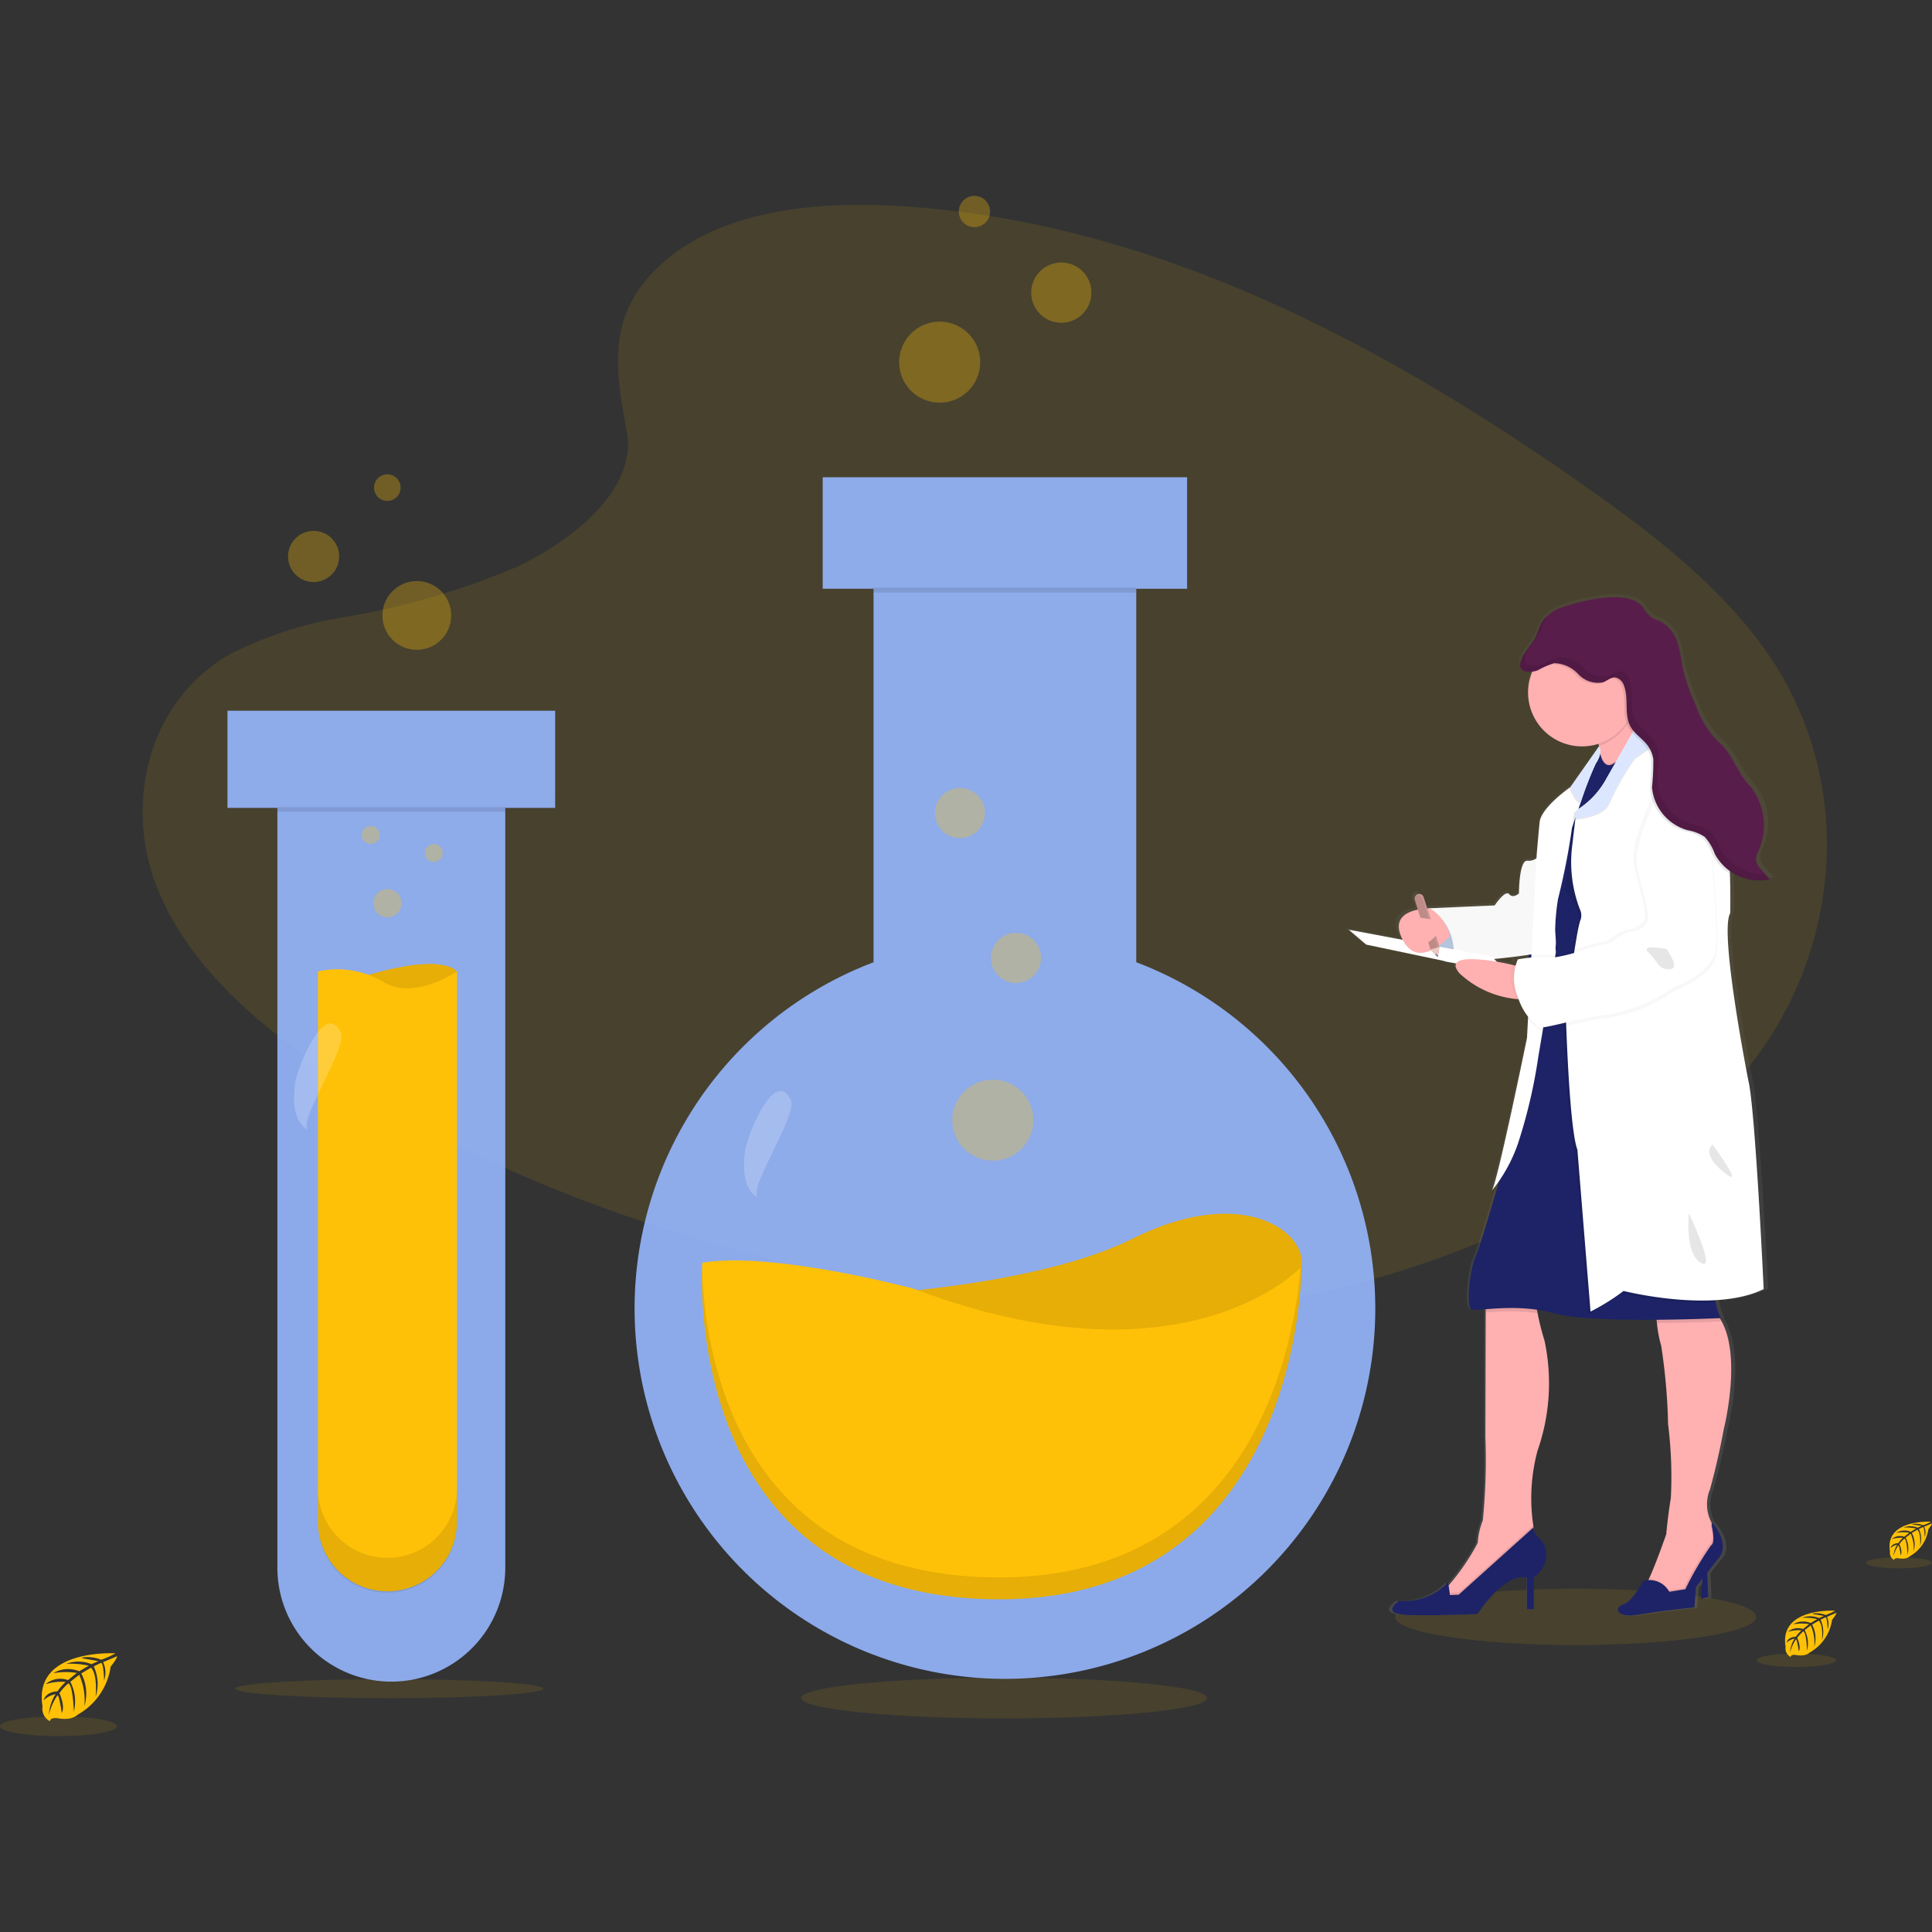 <svg xmlns="http://www.w3.org/2000/svg" width="103" height="103" viewBox="0 0 103 103">
    <rect x="0" y="0" width="103" height="103" fill="#333333" stroke="none"/>
    <defs>
        <style>
            .cls-1,.cls-17,.cls-8{fill:#fff}.cls-2{clip-path:url(#clip-path)}.cls-3,.cls-4,.cls-7{fill:#ffc107}.cls-17,.cls-4,.cls-6{opacity:.1}.cls-5{fill:#96b7fe;opacity:.9}.cls-7{opacity:.3}.cls-8{opacity:.2}.cls-9{fill:url(#linear-gradient)}.cls-10{fill:#1d2366}.cls-11{fill:#ffb0b1}.cls-12{fill:#c7daf5}.cls-13{opacity:.03}.cls-14{fill:#dce7ff}.cls-15{fill:#591d4b}.cls-16{fill:#be8b87}.cls-18{fill:#efc8c4}.cls-19{fill:#727a9c}
        </style>
        <clipPath id="clip-path">
            <rect id="Rectangle_446" width="103" height="103" class="cls-1" data-name="Rectangle 446" rx="8" transform="translate(-887 1946)"/>
        </clipPath>
        <linearGradient id="linear-gradient" x1=".5" x2=".5" y1="1" gradientUnits="objectBoundingBox">
            <stop offset="0" stop-color="gray" stop-opacity=".251"/>
            <stop offset=".54" stop-color="gray" stop-opacity=".122"/>
            <stop offset="1" stop-color="gray" stop-opacity=".102"/>
        </linearGradient>
    </defs>
    <g id="Mask_Group_17" class="cls-2" data-name="Mask Group 17" transform="translate(887 -1946)">
        <g id="science" transform="translate(-887 1956.442)">
            <path id="Path_3214" d="M17.231 83.573s-4.408-.266-3.889 2.824a.752.752 0 0 0 .391.794s.008-.229.453-.151a2.019 2.019 0 0 0 .479.023 1 1 0 0 0 .586-.242 3.5 3.5 0 0 0 1.722-2.537s.357-.442.342-.556l-.744.313a1.338 1.338 0 0 1 .054.982s-.025-.963-.168-.939c-.029.005-.386.187-.386.187a2.194 2.194 0 0 1 .1 1.614s.125-1.152-.244-1.548l-.521.307a2.307 2.307 0 0 1 .165 1.753 3.294 3.294 0 0 0-.274-1.679l-.475.37a2.262 2.262 0 0 1 .187 1.6s-.038-1.407-.29-1.513a2.73 2.73 0 0 0-.479.521s.33.69.125 1.055c0 0-.125-.939-.227-.939a3.045 3.045 0 0 0-.457 1.043 2.261 2.261 0 0 1 .356-1.106 1.24 1.24 0 0 0-.633.327s.065-.439.735-.478a2.894 2.894 0 0 1 .434-.5 2.724 2.724 0 0 0-1.072.124A1.2 1.2 0 0 1 14.7 85l.469-.383a3.879 3.879 0 0 0-1.251.013 1.522 1.522 0 0 1 1.378-.1l.51-.3a4.654 4.654 0 0 0-1.2-.1 1.832 1.832 0 0 1 1.345.021l.365-.164s-.55-.1-.71-.125-.169-.062-.169-.062a1.9 1.9 0 0 1 1.031.115 4.59 4.59 0 0 0 .763-.342z" class="cls-3" data-name="Path 3214" transform="translate(-11.074 -5.871)"/>
            <ellipse id="Ellipse_715" cx="3.12" cy=".528" class="cls-4" data-name="Ellipse 715" rx="3.12" ry=".528" transform="translate(0 81.061)"/>
            <path id="Path_3215" d="M114.024 76.556s-2.486-.15-2.19 1.591a.426.426 0 0 0 .221.448s0-.129.254-.086a1.163 1.163 0 0 0 .27.013.562.562 0 0 0 .331-.136 1.974 1.974 0 0 0 .971-1.431s.2-.249.193-.313l-.417.179a.755.755 0 0 1 .03.555s-.014-.543-.094-.531c-.017 0-.219.1-.219.1a1.233 1.233 0 0 1 .062.909s.07-.649-.138-.872l-.3.172a1.3 1.3 0 0 1 .093.99 1.848 1.848 0 0 0-.154-.947l-.268.209a1.267 1.267 0 0 1 .1.905s-.022-.794-.164-.853a1.631 1.631 0 0 0-.27.291s.186.389.071.6c0 0-.071-.529-.129-.531a1.748 1.748 0 0 0-.257.589 1.27 1.27 0 0 1 .2-.626.7.7 0 0 0-.357.186s.036-.248.417-.27a1.628 1.628 0 0 1 .245-.282 1.537 1.537 0 0 0-.6.07.679.679 0 0 1 .674-.127l.264-.216a2.173 2.173 0 0 0-.7.007.85.85 0 0 1 .776-.056l.288-.172a2.594 2.594 0 0 0-.674-.057 1.029 1.029 0 0 1 .758.011l.209-.093s-.313-.06-.4-.07-.1-.034-.1-.034a1.076 1.076 0 0 1 .582.065 2.546 2.546 0 0 0 .422-.187z" class="cls-3" data-name="Path 3215" transform="translate(-11.074 -5.871)"/>
            <ellipse id="Ellipse_716" cx="1.759" cy=".297" class="cls-4" data-name="Ellipse 716" rx="1.759" ry=".297" transform="translate(99.478 72.578)"/>
            <path id="Path_3216" d="M108.912 81.3s-3-.18-2.643 1.924a.514.514 0 0 0 .267.541s0-.156.313-.1a1.37 1.37 0 0 0 .326.016.68.68 0 0 0 .4-.165 2.379 2.379 0 0 0 1.171-1.727s.243-.3.234-.379l-.507.217a.909.909 0 0 1 .038.668s-.017-.656-.114-.64c-.02 0-.264.126-.264.126a1.5 1.5 0 0 1 .073 1.1s.086-.784-.166-1.052l-.357.209a1.576 1.576 0 0 1 .113 1.194 2.253 2.253 0 0 0-.188-1.147l-.322.251a1.542 1.542 0 0 1 .127 1.093s-.026-.957-.2-1.029a1.927 1.927 0 0 0-.325.351s.224.47.086.719c0 0-.086-.638-.155-.641a2.148 2.148 0 0 0-.313.712 1.54 1.54 0 0 1 .243-.753.85.85 0 0 0-.432.223s.044-.3.5-.324a1.963 1.963 0 0 1 .3-.341 1.857 1.857 0 0 0-.73.084.821.821 0 0 1 .813-.153l.319-.261a2.623 2.623 0 0 0-.852.008 1.038 1.038 0 0 1 .939-.068l.347-.209a3.153 3.153 0 0 0-.813-.07 1.246 1.246 0 0 1 .916.015l.248-.112s-.374-.074-.483-.086-.116-.042-.116-.042a1.3 1.3 0 0 1 .7.078 3.063 3.063 0 0 0 .507-.23z" class="cls-3" data-name="Path 3216" transform="translate(-11.074 -5.871)"/>
            <ellipse id="Ellipse_717" cx="2.124" cy=".359" class="cls-4" data-name="Ellipse 717" rx="2.124" ry=".359" transform="translate(93.645 77.713)"/>
            <ellipse id="Ellipse_718" cx="9.629" cy="1.503" class="cls-4" data-name="Ellipse 718" rx="9.629" ry="1.503" transform="translate(74.374 74.254)"/>
            <ellipse id="Ellipse_719" cx="10.82" cy="1.086" class="cls-4" data-name="Ellipse 719" rx="10.82" ry="1.086" transform="translate(42.713 78.999)"/>
            <ellipse id="Ellipse_720" cx="8.213" cy=".507" class="cls-4" data-name="Ellipse 720" rx="8.213" ry=".507" transform="translate(12.54 79.078)"/>
            <path id="Path_3217" d="M46.408 9.443c3.046-2.711 7.829-3.267 12.181-3.051 13.671.679 26.011 7.279 36.686 14.745 3.865 2.7 7.669 5.615 10.177 9.337 5.11 7.575 3.592 18.071-3.508 24.313a36.318 36.318 0 0 1-8.351 5.195 51.5 51.5 0 0 1-17.18 5.218 56.594 56.594 0 0 1-13.013-.51c-12.018-1.631-23.814-5.235-33.7-11.4-4.336-2.711-8.424-6.07-10.212-10.444s-.643-9.919 3.785-12.508a20.622 20.622 0 0 1 6.164-2.009 41.049 41.049 0 0 0 9.21-2.687c2.941-1.4 6.423-4.118 5.84-7.225-.619-3.334-1.121-6.262 1.921-8.974z" class="cls-4" data-name="Path 3217" transform="translate(-11.074 -5.871)"/>
            <path id="Path_3218" d="M71.651 46.729V26.817h2.711v-5.945H54.934v5.944h2.711v19.913a19.744 19.744 0 1 0 14.01 0z" class="cls-5" data-name="Path 3218" transform="translate(-11.074 -5.871)"/>
            <path id="Rectangle_447" d="M0 0h14.01v.268H0z" class="cls-6" data-name="Rectangle 447" transform="translate(46.567 20.884)"/>
            <path id="Path_3219" d="M53.6 64.658s11.889-.209 17.833-3.184 9.341-.319 9.022 1.486-2.012 5.307-8.805 5.74-18.05-4.042-18.05-4.042z" class="cls-3" data-name="Path 3219" transform="translate(-11.074 -5.871)"/>
            <path id="Path_3220" d="M53.6 64.658s11.889-.209 17.833-3.184 9.341-.319 9.022 1.486-2.012 5.307-8.805 5.74-18.05-4.042-18.05-4.042z" class="cls-6" data-name="Path 3220" transform="translate(-11.074 -5.871)"/>
            <path id="Path_3221" d="M48.513 62.75S47.242 80.369 63.9 80.687s16.56-17.728 16.56-17.728-6.153 6.686-20.7 1.167c.003.004-7.533-2.013-11.247-1.376z" class="cls-3" data-name="Path 3221" transform="translate(-11.074 -5.871)"/>
            <path id="Path_3222" d="M80.406 63.022c-.333 4.059-2.49 16.764-16.5 16.5-13.728-.263-15.283-12.267-15.406-16.489-.076 2.266-.008 17.359 15.4 17.654 16.67.313 16.563-17.73 16.563-17.73s-.021.027-.057.065z" class="cls-6" data-name="Path 3222" transform="translate(-11.074 -5.871)"/>
            <circle id="Ellipse_721" cx="2.162" cy="2.162" r="2.162" class="cls-7" data-name="Ellipse 721" transform="translate(50.767 47.114)"/>
            <circle id="Ellipse_722" cx="1.338" cy="1.338" r="1.338" class="cls-7" data-name="Ellipse 722" transform="translate(52.826 39.289)"/>
            <circle id="Ellipse_723" cx="1.338" cy="1.338" r="1.338" class="cls-7" data-name="Ellipse 723" transform="translate(49.84 31.567)"/>
            <path id="Path_3223" d="M50.788 56.815c-.115.911-.092 2.052.723 2.478-.683-.357 2.117-4.4 1.72-5.227-.85-1.766-2.339 1.902-2.443 2.749z" class="cls-8" data-name="Path 3223" transform="translate(-11.074 -5.871)"/>
            <circle id="Ellipse_724" cx="2.162" cy="2.162" r="2.162" class="cls-7" data-name="Ellipse 724" transform="translate(47.935 6.704)"/>
            <circle id="Ellipse_725" cx="1.607" cy="1.607" r="1.607" class="cls-7" data-name="Ellipse 725" transform="translate(54.975 3.552)"/>
            <circle id="Ellipse_726" cx=".835" cy=".835" r=".835" class="cls-7" data-name="Ellipse 726" transform="translate(51.115)"/>
            <path id="Path_3224" d="M40.672 33.318H23.2V38.5h2.662v40.428a6.075 6.075 0 1 0 12.149 0V38.5h2.66z" class="cls-5" data-name="Path 3224" transform="translate(-11.074 -5.871)"/>
            <path id="Path_3225" d="M29.911 47.66s4.324-1.544 5.527-.446c0 0-1.751 2.574-3.363 2.471s-2.164-2.025-2.164-2.025z" class="cls-3" data-name="Path 3225" transform="translate(-11.074 -5.871)"/>
            <path id="Path_3226" d="M29.911 47.66s4.324-1.544 5.527-.446c0 0-1.751 2.574-3.363 2.471s-2.164-2.025-2.164-2.025z" class="cls-6" data-name="Path 3226" transform="translate(-11.074 -5.871)"/>
            <path id="Path_3227" d="M35.436 47.217V76.56a3.706 3.706 0 0 1-3.706 3.706 3.706 3.706 0 0 1-3.706-3.706V47.217a4.806 4.806 0 0 1 3.465.55c1.681 1.033 3.947-.55 3.947-.55z" class="cls-3" data-name="Path 3227" transform="translate(-11.074 -5.871)"/>
            <path id="Rectangle_448" d="M0 0h12.148v.239H0z" class="cls-6" data-name="Rectangle 448" transform="translate(14.787 32.596)"/>
            <path id="Path_3228" d="M31.73 78.482a3.706 3.706 0 0 1-3.706-3.707v1.853a3.706 3.706 0 0 0 3.706 3.706 3.706 3.706 0 0 0 3.706-3.706v-1.854a3.706 3.706 0 0 1-3.706 3.707z" class="cls-6" data-name="Path 3228" transform="translate(-11.074 -5.871)"/>
            <circle id="Ellipse_727" cx=".755" cy=".755" r=".755" class="cls-7" data-name="Ellipse 727" transform="translate(19.901 36.954)"/>
            <circle id="Ellipse_728" cx=".481" cy=".481" r=".481" class="cls-7" data-name="Ellipse 728" transform="translate(22.646 34.552)"/>
            <circle id="Ellipse_729" cx=".481" cy=".481" r=".481" class="cls-7" data-name="Ellipse 729" transform="translate(19.283 33.591)"/>
            <path id="Path_3229" d="M26.8 53.212c-.115.911-.092 2.052.723 2.478-.684-.357 2.117-4.4 1.72-5.227-.851-1.763-2.337 1.903-2.443 2.749z" class="cls-8" data-name="Path 3229" transform="translate(-11.074 -5.871)"/>
            <circle id="Ellipse_730" cx="1.834" cy="1.834" r="1.834" class="cls-7" data-name="Ellipse 730" transform="translate(20.388 20.535)"/>
            <circle id="Ellipse_731" cx="1.364" cy="1.364" r="1.364" class="cls-7" data-name="Ellipse 731" transform="translate(15.355 17.86)"/>
            <circle id="Ellipse_732" cx=".709" cy=".709" r=".709" class="cls-7" data-name="Ellipse 732" transform="translate(19.941 14.846)"/>
            <path id="Path_3230" d="M104.5 52.939s-1.6-7.961-.989-8.952c0 0 .022-.921-.015-2.094v-.136a2.766 2.766 0 0 0 .336.2 2.711 2.711 0 0 0 1.832.237l-.487-.54a.9.9 0 0 1-.263-.439.956.956 0 0 1 .1-.475 3.292 3.292 0 0 0-.4-3.513c-.749-.747-.932-1.71-1.742-2.391a5.054 5.054 0 0 1-1.23-1.938 11.1 11.1 0 0 1-.673-1.835c-.117-.5-.163-1.007-.323-1.491a1.9 1.9 0 0 0-.927-1.17 3.406 3.406 0 0 1-.5-.223 2.163 2.163 0 0 1-.464-.544c-.73-.971-3.191-.4-4.355-.005a2.452 2.452 0 0 0-.86.477l.01-.018.029-.043a1.542 1.542 0 0 0-.325.363 9.211 9.211 0 0 0-.382.869c-.171.344-1.12 1.3-.712 1.692a.35.35 0 0 0 .095.063.85.85 0 0 0 .481.048c-.006.014-.013.027-.018.041a2.843 2.843 0 0 0-.209 1.075 2.91 2.91 0 0 0 2.935 2.884 2.974 2.974 0 0 0 .9-.138l.02.11a.1.1 0 0 0 .007.045l-.051.072-.008-.014-1.522 2.12c-.233.163-1.573 1.133-1.645 1.859-.079.8-.159 1.728-.159 1.728l-.01.2a.6.6 0 0 1-.484.131c-.475-.078-.475 1.748-.475 1.748s-.313.291-.533.039-.79.6-.79.6l-3.6.155h-.082l-.194-.6a.253.253 0 0 0-.313-.161.2.2 0 0 0-.044.018l-.009.007a.151.151 0 0 0-.025.018l-.014.011a.177.177 0 0 0-.02.02l-.01.014-.006.006a.245.245 0 0 0-.035.217l.167.515c-.694.14-1.4.533-.825 1.618l-2.933-.541.949.8 4.9 1.012c-.065.117-.022.285.18.521a5.01 5.01 0 0 0 3.1 1.375 5.484 5.484 0 0 0 .626 1.063l-.056 1.02s-1.619 7.779-1.916 8.174a4.613 4.613 0 0 0 .4-.542c-.47 1.6-1.127 3.787-1.3 4.114-.277.521-.534 2.641-.218 2.777a2.64 2.64 0 0 0 .769-.008v.175L90.172 72a32.24 32.24 0 0 1-.139 4.467 3.8 3.8 0 0 0-.276 1.2 11.868 11.868 0 0 1-1.564 2.256l-.016.014-.022-.152a3.306 3.306 0 0 1-2.668.991s-1.106.719.534.757 3.735-.058 3.735-.058 1.46-2.233 2.688-1.942v1.689h.375v-1.7a1.539 1.539 0 0 0 .667-1.013 1.225 1.225 0 0 0-.437-1.136.73.73 0 0 1-.24-.532l-.014.011a.773.773 0 0 0-.014-.1 9.741 9.741 0 0 1 .235-4 10.677 10.677 0 0 0 .375-5.884 13.462 13.462 0 0 1-.375-1.474l-.032-.179a7.4 7.4 0 0 1 .963.2 27.153 27.153 0 0 0 5.562.343l.018.174a6.326 6.326 0 0 0 .232 1.21 31.149 31.149 0 0 1 .375 4.194 22.177 22.177 0 0 1 .151 3.956 28.67 28.67 0 0 0-.249 1.916v.013s-.544 1.553-.939 2.4l-.03.064a1.314 1.314 0 0 0-.313.068s-.533 1.068-1.067 1.243-.356.757.85.543 3.024-.388 3.024-.388l.079-1.088.37-.463-.094 1.085.4-.077-.052-1.32.606-.758s.73-.651-.356-1.931v.027a.74.74 0 0 0-.035-.055v-.006a2.076 2.076 0 0 1-.06-1.724c.475-1.669.751-3.184.751-3.184s1.061-4.058-.215-5.979h.057a3.241 3.241 0 0 1-.275-.853c-.006-.035-.011-.072-.018-.1a7.032 7.032 0 0 0 2.624-.592c-.012-.033-.466-9.66-.843-11.194zm-11.974-6.717v.019l-.2.009zm-.664.092a.209.209 0 0 0-.088.042.867.867 0 0 0-.152.4l-.3-.069s-.209-.045-.521-.095l-.145-.145c.4-.039.813-.084 1.206-.133z" class="cls-9" data-name="Path 3230" transform="translate(-11.074 -5.871)"/>
            <path id="Path_3231" d="M90.794 73.414l-.116 1.375.387-.078-.058-1.489z" class="cls-10" data-name="Path 3231"/>
            <path id="Path_3232" d="M93.045 72.765a9.824 9.824 0 0 0-.228 3.991c.039.322.074.521.074.521s-.7 1.587-.755 1.646-2.053 1.277-2.053 1.277l-1.393.812s-1.413-.619-.73-.834a1.029 1.029 0 0 0 .365-.249 11.863 11.863 0 0 0 1.532-2.247 3.862 3.862 0 0 1 .27-1.2 32.8 32.8 0 0 0 .136-4.451l.017-6.631v-.864l2.651.02a6.084 6.084 0 0 0 .115.873 13.5 13.5 0 0 0 .369 1.468 10.861 10.861 0 0 1-.37 5.868z" class="cls-11" data-name="Path 3232" transform="translate(-11.074 -5.871)"/>
            <path id="Path_3233" d="M92.889 77.277s-.7 1.587-.755 1.646-2.051 1.277-2.051 1.277l-1.393.812s-1.413-.619-.73-.834a1.029 1.029 0 0 0 .365-.249l.06.423.465-.02 3.966-3.574c.038.319.073.519.073.519z" class="cls-6" data-name="Path 3233" transform="translate(-11.074 -5.871)"/>
            <path id="Path_3234" d="M92.841 76.848l-4 3.6-.465.019-.1-.677a3.215 3.215 0 0 1-2.613.987s-1.084.716.521.755 3.658-.058 3.658-.058 1.432-2.226 2.631-1.935v1.683h.368v-1.7a1.53 1.53 0 0 0 .659-1.012 1.234 1.234 0 0 0-.428-1.133.73.73 0 0 1-.234-.53z" class="cls-10" data-name="Path 3234" transform="translate(-11.074 -5.871)"/>
            <path id="Path_3235" d="M102.236 74.835a2.1 2.1 0 0 0 .058 1.718v.006a3.173 3.173 0 0 1 .466 1.136l.017.088-1.819 2.651-.987.387s-1.587-.541-1.3-.7a1.428 1.428 0 0 0 .313-.521c.389-.834.923-2.384.923-2.384V77.2a28 28 0 0 1 .244-1.91 22.522 22.522 0 0 0-.148-3.941 31.387 31.387 0 0 0-.368-4.18 6.466 6.466 0 0 1-.226-1.206c-.052-.487-.064-.884-.064-.884s1.043-1.452 2.961.116a2.142 2.142 0 0 1 .4.435c1.323 1.877.259 6.029.259 6.029s-.265 1.512-.729 3.176z" class="cls-11" data-name="Path 3235" transform="translate(-11.074 -5.871)"/>
            <path id="Path_3236" d="M102.778 77.777l-1.819 2.651-.987.387s-1.587-.541-1.3-.7a1.428 1.428 0 0 0 .313-.521 1.268 1.268 0 0 1 1.02.634l.851-.135a16.484 16.484 0 0 1 1.375-2.341c.251-.135.039-1.007.039-1.007v-.222l.02.024v.006a3.173 3.173 0 0 1 .469 1.139z" class="cls-6" data-name="Path 3236" transform="translate(-11.074 -5.871)"/>
            <path id="Path_3237" d="M100.068 80.292a1.183 1.183 0 0 0-1.412-.561s-.521 1.065-1.043 1.239-.348.754.834.541 2.961-.387 2.961-.387l.077-1.084 1.2-1.529s.716-.649-.348-1.925v.222s.209.871-.039 1.006a16.938 16.938 0 0 0-1.373 2.341z" class="cls-10" data-name="Path 3237" transform="translate(-11.074 -5.871)"/>
            <path id="Path_3238" d="M92.928 64.559a6.083 6.083 0 0 0 .115.873 12.2 12.2 0 0 0-2.768-.029v-.863z" class="cls-6" data-name="Path 3238" transform="translate(-11.074 -5.871)"/>
            <path id="Path_3239" d="M102.816 65.875s-1.552.075-3.4.091c-.052-.487-.064-.884-.064-.884s1.043-1.452 2.961.116a2.143 2.143 0 0 1 .4.435 2.544 2.544 0 0 0 .103.242z" class="cls-6" data-name="Path 3239" transform="translate(-11.074 -5.871)"/>
            <path id="Path_3240" d="M102.816 65.7s-6.792.329-8.864-.251-4.121-.078-4.431-.214-.057-2.244.209-2.767 1.761-5.806 1.761-5.806l1.432-7.47 1.51-.417.1-.029 2.629-.73 1.928-.532s3.832 14.959 3.5 16.06a2.816 2.816 0 0 0-.055 1.3 3.253 3.253 0 0 0 .275.857z" class="cls-10" data-name="Path 3240" transform="translate(-11.074 -5.871)"/>
            <path id="Path_3241" d="M87.935 44.085s-1.356 1.452-.33 2.264a1.2 1.2 0 0 0 1.7.078z" class="cls-12" data-name="Path 3241" transform="translate(-11.074 -5.871)"/>
            <path id="Path_3242" d="M87.935 44.085s-1.356 1.452-.33 2.264a1.2 1.2 0 0 0 1.7.078z" class="cls-6" data-name="Path 3242" transform="translate(-11.074 -5.871)"/>
            <path id="Path_3243" d="M98.9 34.526l-.4.374c-.341.318-.846.784-1.294 1.175-.626.54-1.132.939-.949.6a2.623 2.623 0 0 0 .057-1.479l-.019-.11a10.148 10.148 0 0 0-.3-1.2 20.694 20.694 0 0 1 1.557-1.806c.209-.191.351-.272.359-.139a4.774 4.774 0 0 0 .313 1.007l.017.039c.113.289.239.59.35.848.17.395.309.691.309.691z" class="cls-11" data-name="Path 3243" transform="translate(-11.074 -5.871)"/>
            <path id="Path_3244" d="M98.239 32.987a2.878 2.878 0 0 1-1.927 2.207 9.951 9.951 0 0 0-.319-1.308s1.887-2.438 1.916-1.945a5.429 5.429 0 0 0 .33 1.046z" class="cls-6" data-name="Path 3244" transform="translate(-11.074 -5.871)"/>
            <path id="Path_3245" d="M96.126 35.846l.244-.343s.162.987.757.552.626 3.275.626 3.275l-.64 9.551L92.5 48.6l.13-4.615.521-2.322 1.292-3.382.774-1.117z" class="cls-6" data-name="Path 3245" transform="translate(-11.074 -5.871)"/>
            <path id="Path_3246" d="M97.751 39.387l-.578 8.635-.06.915-2.574-.153-.1-.006-1.941-.116.13-4.616.521-2.321 1.292-3.382.777-1.118.915-1.32.244-.344s.162.988.757.552l.011-.008c.578-.375.606 3.282.606 3.282z" class="cls-10" data-name="Path 3246" transform="translate(-11.074 -5.871)"/>
            <path id="Path_3247" d="M93.218 40.911a.708.708 0 0 1-.7.407c-.465-.077-.464 1.742-.464 1.742s-.313.29-.521.039-.774.6-.774.6l-3.522.155a2.616 2.616 0 0 1 1.263 2.883s5.319-.33 5.5-.834-.782-4.992-.782-4.992z" class="cls-1" data-name="Path 3247" transform="translate(-11.074 -5.871)"/>
            <path id="Path_3248" d="M93.218 40.911a.708.708 0 0 1-.7.407c-.465-.077-.464 1.742-.464 1.742s-.313.29-.521.039-.774.6-.774.6l-3.522.155a2.616 2.616 0 0 1 1.263 2.883s5.319-.33 5.5-.834-.782-4.992-.782-4.992z" class="cls-13" data-name="Path 3248" transform="translate(-11.074 -5.871)"/>
            <path id="Path_3249" d="M71.906 39.123l.929.794 7.644 1.606-.949-.967z" class="cls-1" data-name="Path 3249"/>
            <path id="Path_3250" d="M96.14 36.15a19.65 19.65 0 0 0-.794 2.053c-.252.722-.464 1.356-.464 1.356a36.407 36.407 0 0 1-.745 3.793 11.651 11.651 0 0 0-.116 2.847l-.939 5.593A27.883 27.883 0 0 1 92 56.4a8.313 8.313 0 0 1-1.394 2.51c.291-.393 1.877-8.146 1.877-8.146L93 40.988s.077-.928.155-1.722 1.645-1.877 1.645-1.877l1.514-2.154c.161.212.058.565-.174.915z" class="cls-1" data-name="Path 3250" transform="translate(-11.074 -5.871)"/>
            <path id="Path_3251" d="M92.19 48.71a5.173 5.173 0 0 1-3.309-1.393c-1.084-1.3 2.5-.521 2.5-.521l.928.209z" class="cls-11" data-name="Path 3251" transform="translate(-11.074 -5.871)"/>
            <path id="Path_3252" d="M102.6 63.553a2.816 2.816 0 0 0-.055 1.3 18.428 18.428 0 0 1-5.034-.486 11.325 11.325 0 0 1-1.761 1.1l-.7-8.632c-.444-1.162-.618-7.257-.618-7.257l.1-.8a.084.084 0 0 1 .005-.035 38.16 38.16 0 0 1 .686-4.18c.233-.464-.715-1.7-.715-1.7l.431-3.679.061-.441a4.442 4.442 0 0 0 1.607-1.7l.534-.939c.583-.373.611 3.284.611 3.284l-.578 8.635 1.928-.532s3.83 14.959 3.498 16.062z" class="cls-6" data-name="Path 3252" transform="translate(-11.074 -5.871)"/>
            <path id="Path_3253" d="M105.1 64.153c-2.651 1.316-7.47.1-7.47.1a11.325 11.325 0 0 1-1.761 1.1l-.7-8.632c-.444-1.161-.618-7.256-.618-7.256s.561-4.548.793-5.012a.745.745 0 0 0-.044-.553 7.016 7.016 0 0 1-.424-3.248l.186-1.58.052-.443a4.445 4.445 0 0 0 1.606-1.7l.485-.849.893-1.564.422-.74.071.065.549.5s.233.192.581.487c.759.639 2.071 1.766 2.747 2.454.6.608.783 2.968.834 4.745.036 1.169.015 2.086.015 2.086-.6.987.967 8.922.967 8.922.371 1.519.816 11.118.816 11.118z" class="cls-1" data-name="Path 3253" transform="translate(-11.074 -5.871)"/>
            <path id="Path_3254" d="M100.012 36.905s-1.82 3.464-1.606 4.78.812 2.806.521 3.155a1.07 1.07 0 0 1-.852.425 2.8 2.8 0 0 0-1.065.619 10.18 10.18 0 0 0-1.356.33 8.463 8.463 0 0 1-1.587.425 8.26 8.26 0 0 0-2.013.116 2.576 2.576 0 0 0 .02 2.051 3.211 3.211 0 0 0 1.084 1.564c.31.113 2.264-.541 3.85-.7a8.269 8.269 0 0 0 3.316-1.409s1.9-.678 2.226-1.82-.407-7.412-.407-7.412-.567-2.917-2.131-2.124z" class="cls-13" data-name="Path 3254" transform="translate(-11.074 -5.871)"/>
            <path id="Path_3255" d="M99.778 36.615s-1.819 3.463-1.606 4.78.812 2.806.521 3.155a1.07 1.07 0 0 1-.852.425 2.8 2.8 0 0 0-1.064.619 10.049 10.049 0 0 0-1.356.329 8.442 8.442 0 0 1-1.587.425 8.266 8.266 0 0 0-2.013.117 2.576 2.576 0 0 0 .02 2.051 3.211 3.211 0 0 0 1.084 1.564c.31.113 2.264-.542 3.851-.7a8.194 8.194 0 0 0 3.311-1.412s1.9-.677 2.226-1.819-.407-7.412-.407-7.412-.56-2.915-2.128-2.122z" class="cls-13" data-name="Path 3255" transform="translate(-11.074 -5.871)"/>
            <path id="Path_3256" d="M99.953 36.731s-1.818 3.464-1.609 4.775.812 2.806.521 3.155a1.067 1.067 0 0 1-.852.425 2.8 2.8 0 0 0-1.064.619 10.14 10.14 0 0 0-1.356.33 8.442 8.442 0 0 1-1.587.425 8.26 8.26 0 0 0-2.013.116 2.576 2.576 0 0 0 .02 2.051 3.211 3.211 0 0 0 1.087 1.566c.31.113 2.264-.541 3.851-.7a8.194 8.194 0 0 0 3.309-1.412s1.9-.678 2.226-1.82-.407-7.412-.407-7.412-.559-2.911-2.126-2.118z" class="cls-1" data-name="Path 3256" transform="translate(-11.074 -5.871)"/>
            <path id="Path_3257" d="M99.914 46.02s-1.452-.29-.948.194.5.909 1.122.89-.174-1.084-.174-1.084z" class="cls-6" data-name="Path 3257" transform="translate(-11.074 -5.871)"/>
            <path id="Path_3258" d="M102.372 56.451s-.658.445.6 1.47-.6-1.47-.6-1.47z" class="cls-6" data-name="Path 3258" transform="translate(-11.074 -5.871)"/>
            <path id="Path_3259" d="M101.113 60.108c0 .058-.232 2.129.639 2.651s-.639-2.651-.639-2.651z" class="cls-6" data-name="Path 3259" transform="translate(-11.074 -5.871)"/>
            <path id="Path_3260" d="M87.3 43.851c-.7.024-2.218.239-1.432 1.705.7 1.3 1.864.431 2.518-.228a2.475 2.475 0 0 0-1.086-1.477z" class="cls-11" data-name="Path 3260" transform="translate(-11.074 -5.871)"/>
            <path id="Path_3262" d="M88.393 45.316l.029-.029c-.009.013-.022.02-.029.029z" class="cls-11" data-name="Path 3262" transform="translate(-11.074 -5.871)"/>
            <path id="Path_3263" d="M99.721 34.876c-.745.509-1.369.939-1.49 1.028a14.278 14.278 0 0 0-1.38 2.438c-.327.6-1.388.75-1.789.787l.048-.439a4.438 4.438 0 0 0 1.606-1.7l1.8-3.154.619.561s.238.185.586.479z" class="cls-6" data-name="Path 3263" transform="translate(-11.074 -5.871)"/>
            <path id="Path_3264" d="M99.721 34.819c-.745.508-1.369.939-1.49 1.027a14.32 14.32 0 0 0-1.38 2.438c-.327.6-1.388.75-1.789.787l.052-.443a4.445 4.445 0 0 0 1.606-1.7l1.8-3.154.619.561s.234.184.582.484z" class="cls-14" data-name="Path 3264" transform="translate(-11.074 -5.871)"/>
            <path id="Path_3265" d="M98.288 32.348a2.782 2.782 0 0 1-.064.6 2.834 2.834 0 0 1-.442 1.028 2.874 2.874 0 1 1 .506-1.629z" class="cls-11" data-name="Path 3265" transform="translate(-11.074 -5.871)"/>
            <path id="Path_3266" d="M103.305 42.018a2.553 2.553 0 0 1-.927-1 2.62 2.62 0 0 0-.546-.917 2.448 2.448 0 0 0-.892-.343 2.612 2.612 0 0 1-1.906-2.294 13.315 13.315 0 0 0 .07-1.493 1.647 1.647 0 0 0-.324-.771 2.386 2.386 0 0 0-.279-.3c-.136-.128-.278-.252-.4-.389a1.515 1.515 0 0 1-.209-.276 1.366 1.366 0 0 1-.112-.258c-.19-.592-.018-1.3-.23-1.9a.1.1 0 0 0-.011-.032.62.62 0 0 0-.471-.443c-.226-.017-.423.172-.64.258a1.428 1.428 0 0 1-1.324-.431 1.809 1.809 0 0 0-1.289-.588 4.11 4.11 0 0 0-.864.375 1.4 1.4 0 0 1-.209.058 2.874 2.874 0 0 1 5.541 1.071 2.782 2.782 0 0 1-.064.6l.017.039c.113.289.239.59.35.848l.549.5s.233.192.581.487c.759.639 2.071 1.766 2.747 2.454.6.607.788 2.967.842 4.745z" class="cls-6" data-name="Path 3266" transform="translate(-11.074 -5.871)"/>
            <path id="Path_3267" d="M92.92 29.45c.139-.283.209-.6.373-.866a2.047 2.047 0 0 1 1.1-.786c1.139-.392 3.546-.963 4.264 0a2.172 2.172 0 0 0 .455.544 3.5 3.5 0 0 0 .493.221 1.886 1.886 0 0 1 .908 1.166c.156.482.2.993.313 1.487a10.965 10.965 0 0 0 .659 1.828 5.094 5.094 0 0 0 1.2 1.931c.794.679.972 1.639 1.705 2.383a3.327 3.327 0 0 1 .4 3.5.965.965 0 0 0-.1.473.905.905 0 0 0 .258.438l.477.538a2.681 2.681 0 0 1-2.929-1.356 2.624 2.624 0 0 0-.548-.916 2.442 2.442 0 0 0-.892-.344 2.612 2.612 0 0 1-1.908-2.291 13.556 13.556 0 0 0 .071-1.493 1.661 1.661 0 0 0-.323-.761c-.268-.348-.67-.585-.886-.967-.367-.648-.089-1.49-.354-2.19a.626.626 0 0 0-.471-.443c-.227-.017-.423.173-.64.258a1.426 1.426 0 0 1-1.323-.431 1.81 1.81 0 0 0-1.289-.587 4.114 4.114 0 0 0-.865.374c-.217.083-.657.159-.848-.025-.4-.385.529-1.342.7-1.685z" class="cls-15" data-name="Path 3267" transform="translate(-11.074 -5.871)"/>
            <path id="Path_3268" d="M102.765 40.634a2.62 2.62 0 0 0-.546-.917 2.429 2.429 0 0 0-.892-.343 2.612 2.612 0 0 1-1.906-2.294 13.564 13.564 0 0 0 .07-1.493 1.647 1.647 0 0 0-.324-.771c-.267-.348-.67-.586-.885-.968-.368-.648-.089-1.49-.354-2.19a.626.626 0 0 0-.471-.443c-.227-.017-.423.172-.64.257a1.422 1.422 0 0 1-1.323-.43 1.814 1.814 0 0 0-1.29-.588 4.2 4.2 0 0 0-.864.375c-.217.083-.657.159-.848-.025-.4-.386.53-1.343.7-1.685.139-.283.209-.6.373-.866l.028-.044a1.534 1.534 0 0 0-.313.363 8.982 8.982 0 0 0-.373.866c-.168.343-1.1 1.3-.7 1.685.19.184.626.1.848.025a4.141 4.141 0 0 1 .864-.375 1.815 1.815 0 0 1 1.289.588 1.427 1.427 0 0 0 1.323.431c.218-.084.408-.275.64-.258a.613.613 0 0 1 .472.443c.265.7-.015 1.538.352 2.19.217.381.619.618.886.967a1.647 1.647 0 0 1 .324.771 13.564 13.564 0 0 1-.07 1.493 2.614 2.614 0 0 0 1.906 2.294 2.413 2.413 0 0 1 .892.344 2.622 2.622 0 0 1 .546.916 2.681 2.681 0 0 0 2.929 1.356l-.224-.254a2.707 2.707 0 0 1-2.419-1.42z" class="cls-6" data-name="Path 3268" transform="translate(-11.074 -5.871)"/>
            <path id="Path_3269" d="M96.082 36.209a19.221 19.221 0 0 0-.794 2.052c-.284-.11-.542-.814-.542-.814l1.511-2.154c.159.213.057.567-.175.916z" class="cls-6" data-name="Path 3269" transform="translate(-11.074 -5.871)"/>
            <path id="Path_3270" d="M96.14 36.15a19.65 19.65 0 0 0-.794 2.053c-.284-.11-.541-.814-.541-.814l1.514-2.154c.156.212.053.565-.179.915z" class="cls-14" data-name="Path 3270" transform="translate(-11.074 -5.871)"/>
            <path id="Path_3271" d="M87.337 46.053L86.5 43.41a.248.248 0 0 1 .161-.313.246.246 0 0 1 .313.161l.84 2.646-.083.554z" class="cls-16" data-name="Path 3271" transform="translate(-11.074 -5.871)"/>
            <path id="Path_3272" d="M86.577 43.175a.248.248 0 0 1 .313.162l.84 2.644-.064.417.062.064.083-.554-.84-2.644a.246.246 0 0 0-.313-.161.242.242 0 0 0-.128.095.238.238 0 0 1 .047-.023z" class="cls-17" data-name="Path 3272" transform="translate(-11.074 -5.871)"/>
            <path id="Path_3273" d="M76.263 40.182l.471-.15-.069.455-.015.1-.138-.144z" class="cls-18" data-name="Path 3273"/>
            <path id="Path_3274" d="M87.587 46.313a.118.118 0 0 1 .03-.025.043.043 0 0 1 .045 0 .1.1 0 0 1 .017.026.082.082 0 0 0 .06.041l-.015.1z" class="cls-19" data-name="Path 3274" transform="translate(-11.074 -5.871)"/>
            <path id="Path_3275" d="M86.493 44.346s1.684-.009 1.287.706a1.521 1.521 0 0 1-1.016.8z" class="cls-11" data-name="Path 3275" transform="translate(-11.074 -5.871)"/>
        </g>
    </g>
</svg>
